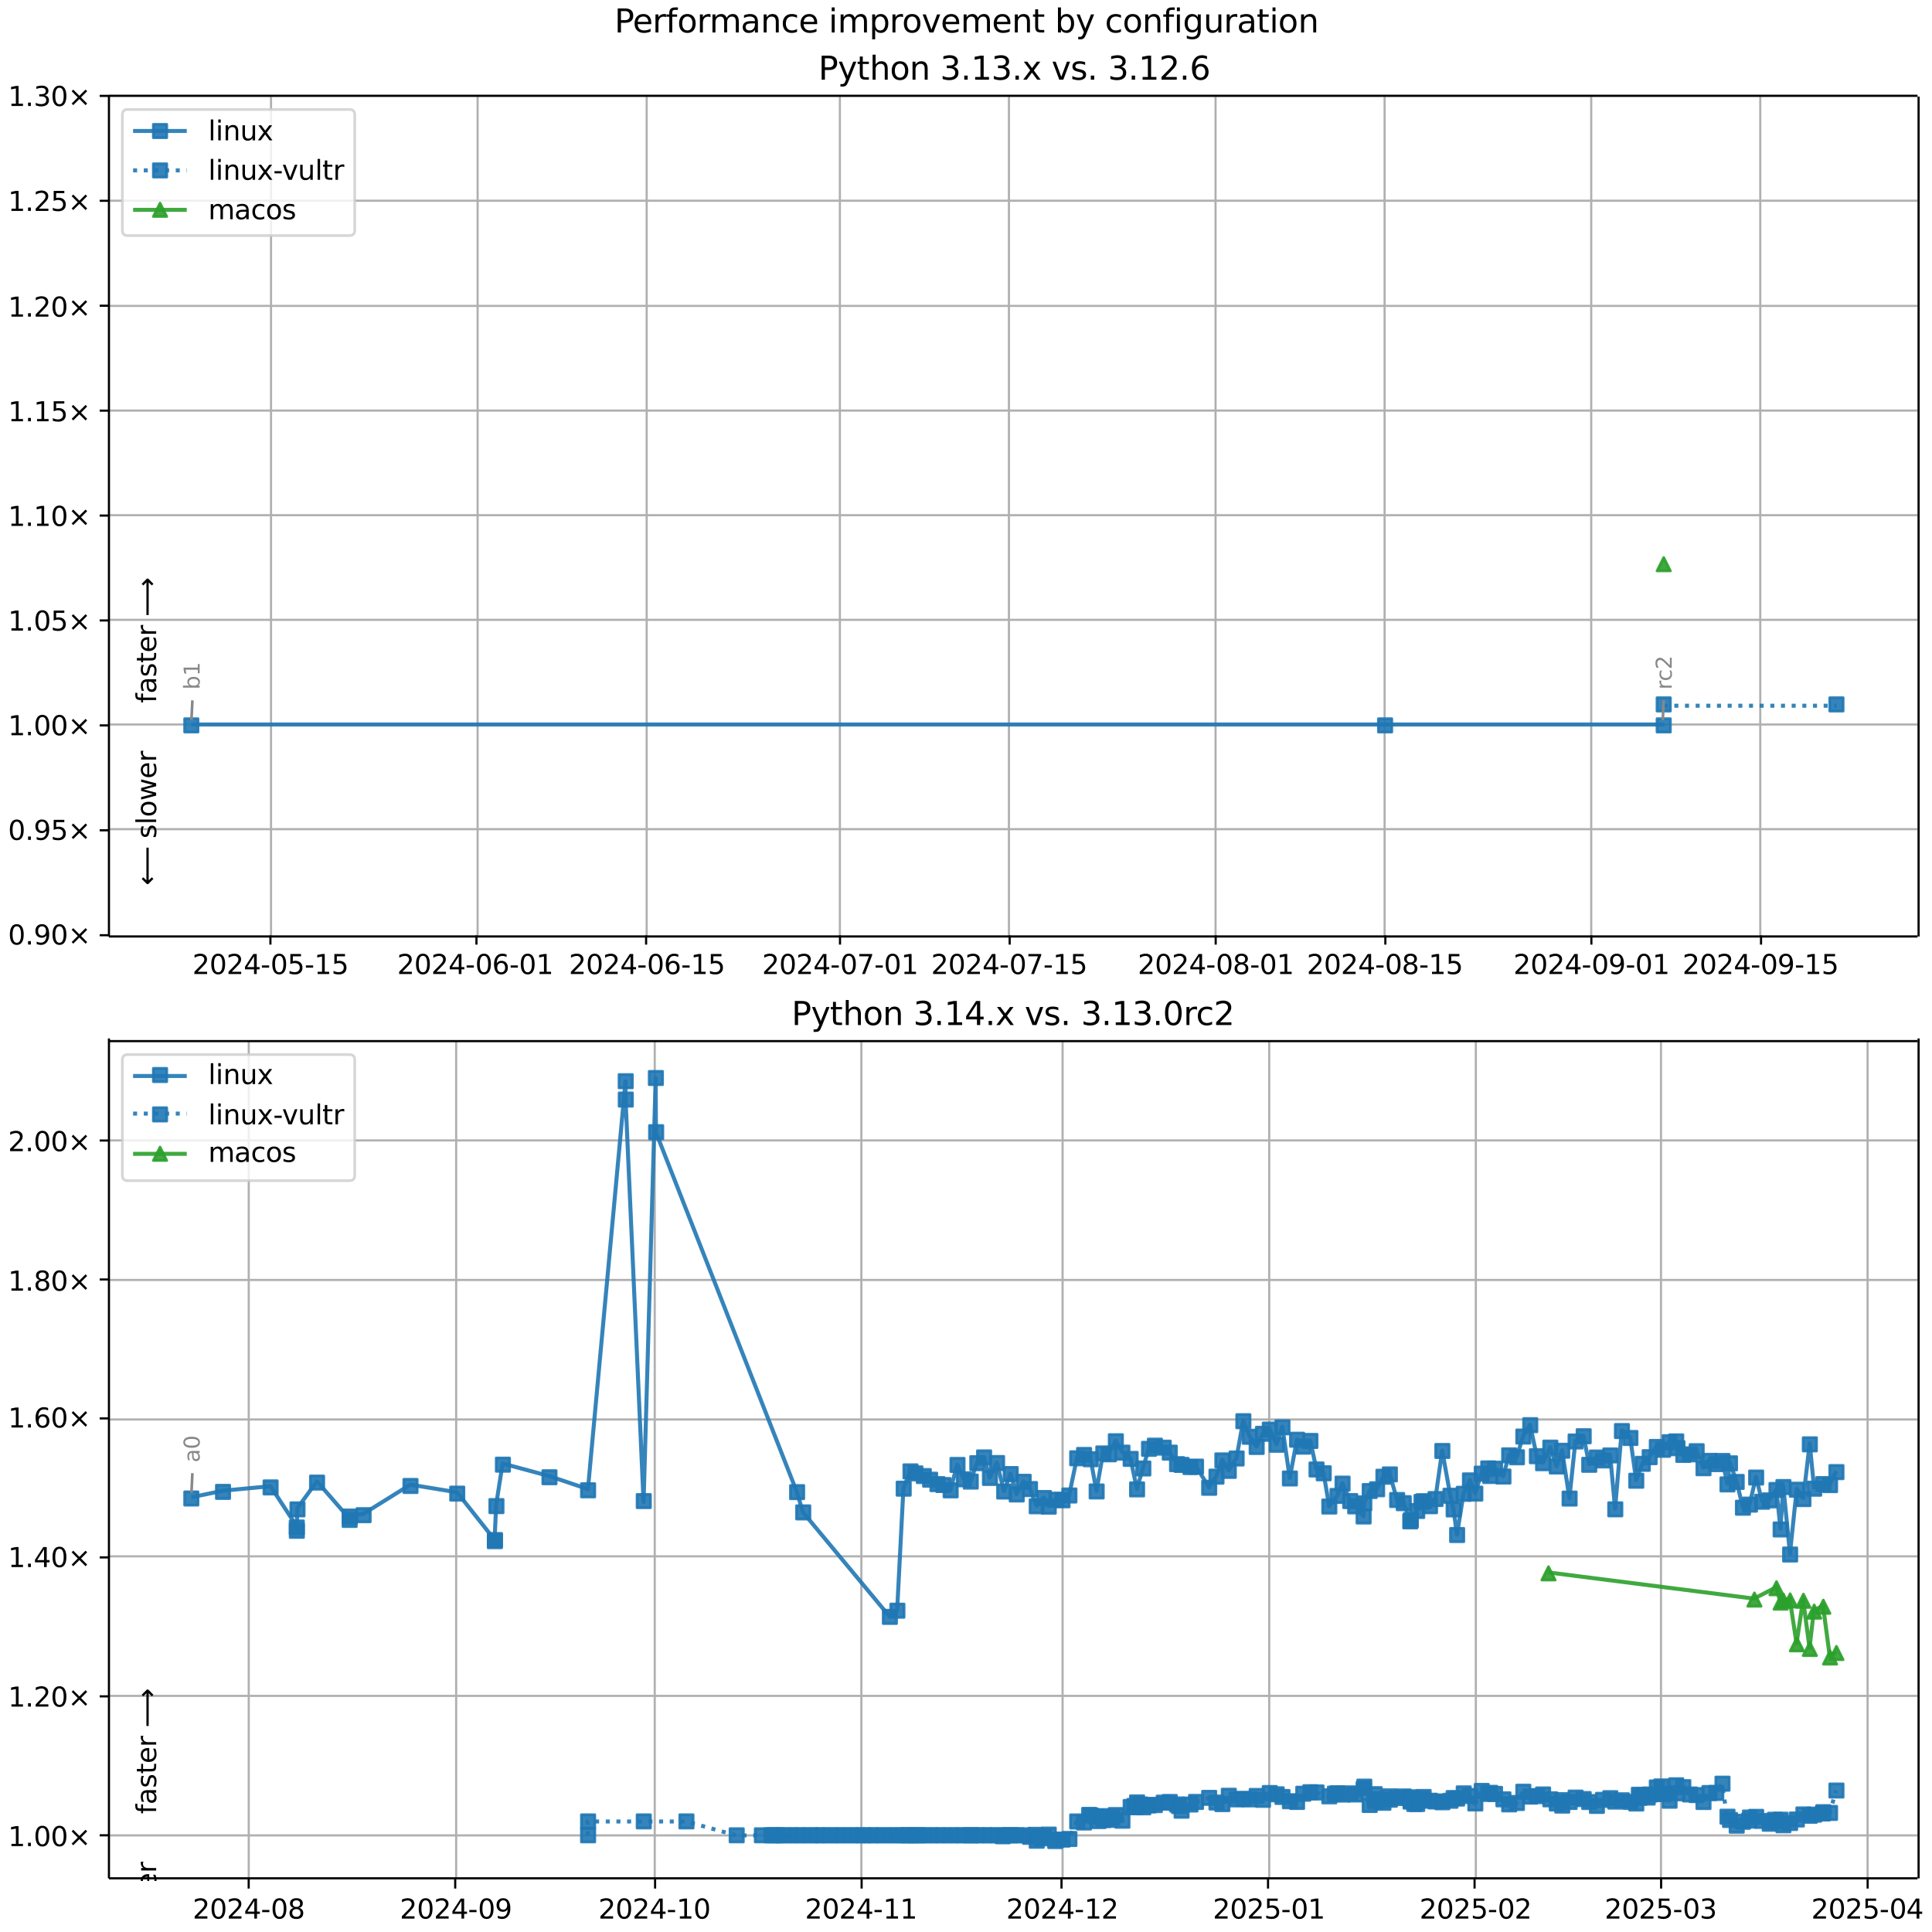 <?xml version="1.0" encoding="UTF-8"?>
<!DOCTYPE svg  PUBLIC '-//W3C//DTD SVG 1.1//EN'  'http://www.w3.org/Graphics/SVG/1.1/DTD/svg11.dtd'>
<svg width="720pt" height="720pt" version="1.1" viewBox="0 0 720 720" xmlns="http://www.w3.org/2000/svg" xmlns:xlink="http://www.w3.org/1999/xlink">
<defs>
<style type="text/css">*{stroke-linejoin: round; stroke-linecap: butt}</style>
</defs>
<path d="m0 720h720v-720h-720z" fill="#fff"/>
<path d="m40.6 349h674v-313h-674z" fill="#fff"/>
<path d="m101 349v-313" clip-path="url(#f)" fill="none" stroke="#b0b0b0" stroke-linecap="square" stroke-width=".8"/>
<defs>
<path id="i" d="m0 0v3.5" stroke="#000" stroke-width=".8"/>
</defs>
<use x="100.778" y="348.529" stroke="#000000" stroke-width=".8" xlink:href="#i"/>
<g transform="translate(71.7 363) scale(.1 -.1)">
<defs>
<path id="c" transform="scale(.016)" d="m1228 531h2203v-531h-2962v531q359 372 979 998 621 627 780 809 303 340 423 576 121 236 121 464 0 372-261 606-261 235-680 235-297 0-627-103-329-103-704-313v638q381 153 712 231 332 78 607 78 725 0 1156-363 431-362 431-968 0-288-108-546-107-257-392-607-78-91-497-524-418-433-1181-1211z"/>
<path id="b" transform="scale(.016)" d="m2034 4250q-487 0-733-480-245-479-245-1442 0-959 245-1439 246-480 733-480 491 0 736 480 246 480 246 1439 0 963-246 1442-245 480-736 480zm0 500q785 0 1199-621 414-620 414-1801 0-1178-414-1799-414-620-1199-620-784 0-1198 620-414 621-414 1799 0 1181 414 1801 414 621 1198 621z"/>
<path id="j" transform="scale(.016)" d="m2419 4116-1594-2491h1594v2491zm-166 550h794v-3041h666v-525h-666v-1100h-628v1100h-2106v609l1940 2957z"/>
<path id="e" transform="scale(.016)" d="m313 2009h1684v-512h-1684v512z"/>
<path id="n" transform="scale(.016)" d="m691 4666h2478v-532h-1900v-1143q137 47 274 70 138 23 276 23 781 0 1237-428 457-428 457-1159 0-753-469-1171-469-417-1322-417-294 0-599 50-304 50-629 150v635q281-153 581-228t634-75q541 0 856 284 316 284 316 772 0 487-316 771-315 285-856 285-253 0-505-56-251-56-513-175v2344z"/>
<path id="d" transform="scale(.016)" d="m794 531h1031v3560l-1122-225v575l1116 225h631v-4135h1031v-531h-2687v531z"/>
</defs>
<use xlink:href="#c"/>
<use transform="translate(63.6)" xlink:href="#b"/>
<use transform="translate(127)" xlink:href="#c"/>
<use transform="translate(191)" xlink:href="#j"/>
<use transform="translate(254)" xlink:href="#e"/>
<use transform="translate(291)" xlink:href="#b"/>
<use transform="translate(354)" xlink:href="#n"/>
<use transform="translate(418)" xlink:href="#e"/>
<use transform="translate(454)" xlink:href="#d"/>
<use transform="translate(518)" xlink:href="#n"/>
</g>
<path d="m178 349v-313" clip-path="url(#f)" fill="none" stroke="#b0b0b0" stroke-linecap="square" stroke-width=".8"/>
<use x="177.556" y="348.529" stroke="#000000" stroke-width=".8" xlink:href="#i"/>
<g transform="translate(148 363) scale(.1 -.1)">
<defs>
<path id="ag" transform="scale(.016)" d="m2113 2584q-425 0-674-291-248-290-248-796 0-503 248-796 249-292 674-292t673 292q248 293 248 796 0 506-248 796-248 291-673 291zm1253 1979v-575q-238 112-480 171-242 60-480 60-625 0-955-422-329-422-376-1275 184 272 462 417 279 145 613 145 703 0 1111-427 408-426 408-1160 0-719-425-1154-425-434-1131-434-810 0-1238 620-428 621-428 1799 0 1106 525 1764t1409 658q238 0 480-47t505-140z"/>
</defs>
<use xlink:href="#c"/>
<use transform="translate(63.6)" xlink:href="#b"/>
<use transform="translate(127)" xlink:href="#c"/>
<use transform="translate(191)" xlink:href="#j"/>
<use transform="translate(254)" xlink:href="#e"/>
<use transform="translate(291)" xlink:href="#b"/>
<use transform="translate(354)" xlink:href="#ag"/>
<use transform="translate(418)" xlink:href="#e"/>
<use transform="translate(454)" xlink:href="#b"/>
<use transform="translate(518)" xlink:href="#d"/>
</g>
<path d="m241 349v-313" clip-path="url(#f)" fill="none" stroke="#b0b0b0" stroke-linecap="square" stroke-width=".8"/>
<use x="240.785" y="348.529" stroke="#000000" stroke-width=".8" xlink:href="#i"/>
<g transform="translate(212 363) scale(.1 -.1)">
<use xlink:href="#c"/>
<use transform="translate(63.6)" xlink:href="#b"/>
<use transform="translate(127)" xlink:href="#c"/>
<use transform="translate(191)" xlink:href="#j"/>
<use transform="translate(254)" xlink:href="#e"/>
<use transform="translate(291)" xlink:href="#b"/>
<use transform="translate(354)" xlink:href="#ag"/>
<use transform="translate(418)" xlink:href="#e"/>
<use transform="translate(454)" xlink:href="#d"/>
<use transform="translate(518)" xlink:href="#n"/>
</g>
<path d="m313 349v-313" clip-path="url(#f)" fill="none" stroke="#b0b0b0" stroke-linecap="square" stroke-width=".8"/>
<use x="313.046" y="348.529" stroke="#000000" stroke-width=".8" xlink:href="#i"/>
<g transform="translate(284 363) scale(.1 -.1)">
<defs>
<path id="am" transform="scale(.016)" d="m525 4666h3e3v-269l-1694-4397h-659l1594 4134h-2241v532z"/>
</defs>
<use xlink:href="#c"/>
<use transform="translate(63.6)" xlink:href="#b"/>
<use transform="translate(127)" xlink:href="#c"/>
<use transform="translate(191)" xlink:href="#j"/>
<use transform="translate(254)" xlink:href="#e"/>
<use transform="translate(291)" xlink:href="#b"/>
<use transform="translate(354)" xlink:href="#am"/>
<use transform="translate(418)" xlink:href="#e"/>
<use transform="translate(454)" xlink:href="#b"/>
<use transform="translate(518)" xlink:href="#d"/>
</g>
<path d="m376 349v-313" clip-path="url(#f)" fill="none" stroke="#b0b0b0" stroke-linecap="square" stroke-width=".8"/>
<use x="376.274" y="348.529" stroke="#000000" stroke-width=".8" xlink:href="#i"/>
<g transform="translate(347 363) scale(.1 -.1)">
<use xlink:href="#c"/>
<use transform="translate(63.6)" xlink:href="#b"/>
<use transform="translate(127)" xlink:href="#c"/>
<use transform="translate(191)" xlink:href="#j"/>
<use transform="translate(254)" xlink:href="#e"/>
<use transform="translate(291)" xlink:href="#b"/>
<use transform="translate(354)" xlink:href="#am"/>
<use transform="translate(418)" xlink:href="#e"/>
<use transform="translate(454)" xlink:href="#d"/>
<use transform="translate(518)" xlink:href="#n"/>
</g>
<path d="m453 349v-313" clip-path="url(#f)" fill="none" stroke="#b0b0b0" stroke-linecap="square" stroke-width=".8"/>
<use x="453.052" y="348.529" stroke="#000000" stroke-width=".8" xlink:href="#i"/>
<g transform="translate(424 363) scale(.1 -.1)">
<defs>
<path id="af" transform="scale(.016)" d="m2034 2216q-450 0-708-241-257-241-257-662 0-422 257-663 258-241 708-241t709 242q260 243 260 662 0 421-258 662-257 241-711 241zm-631 268q-406 100-633 378-226 279-226 679 0 559 398 884 399 325 1092 325 697 0 1094-325t397-884q0-400-227-679-226-278-629-378 456-106 710-416 255-309 255-755 0-679-414-1042-414-362-1186-362-771 0-1186 362-414 363-414 1042 0 446 256 755 257 310 713 416zm-231 997q0-362 226-565 227-203 636-203 407 0 636 203 230 203 230 565 0 363-230 566-229 203-636 203-409 0-636-203-226-203-226-566z"/>
</defs>
<use xlink:href="#c"/>
<use transform="translate(63.6)" xlink:href="#b"/>
<use transform="translate(127)" xlink:href="#c"/>
<use transform="translate(191)" xlink:href="#j"/>
<use transform="translate(254)" xlink:href="#e"/>
<use transform="translate(291)" xlink:href="#b"/>
<use transform="translate(354)" xlink:href="#af"/>
<use transform="translate(418)" xlink:href="#e"/>
<use transform="translate(454)" xlink:href="#b"/>
<use transform="translate(518)" xlink:href="#d"/>
</g>
<path d="m516 349v-313" clip-path="url(#f)" fill="none" stroke="#b0b0b0" stroke-linecap="square" stroke-width=".8"/>
<use x="516.28" y="348.529" stroke="#000000" stroke-width=".8" xlink:href="#i"/>
<g transform="translate(487 363) scale(.1 -.1)">
<use xlink:href="#c"/>
<use transform="translate(63.6)" xlink:href="#b"/>
<use transform="translate(127)" xlink:href="#c"/>
<use transform="translate(191)" xlink:href="#j"/>
<use transform="translate(254)" xlink:href="#e"/>
<use transform="translate(291)" xlink:href="#b"/>
<use transform="translate(354)" xlink:href="#af"/>
<use transform="translate(418)" xlink:href="#e"/>
<use transform="translate(454)" xlink:href="#d"/>
<use transform="translate(518)" xlink:href="#n"/>
</g>
<path d="m593 349v-313" clip-path="url(#f)" fill="none" stroke="#b0b0b0" stroke-linecap="square" stroke-width=".8"/>
<use x="593.058" y="348.529" stroke="#000000" stroke-width=".8" xlink:href="#i"/>
<g transform="translate(564 363) scale(.1 -.1)">
<defs>
<path id="ad" transform="scale(.016)" d="m703 97v575q238-113 481-172 244-59 479-59 625 0 954 420 330 420 377 1277-181-269-460-413-278-144-615-144-700 0-1108 423-408 424-408 1159 0 718 425 1152 425 435 1131 435 810 0 1236-621 427-620 427-1801 0-1103-524-1761-523-658-1407-658-238 0-482 47-243 47-506 141zm1256 1978q425 0 673 290 249 291 249 798 0 503-249 795-248 292-673 292t-673-292-248-795q0-507 248-798 248-290 673-290z"/>
</defs>
<use xlink:href="#c"/>
<use transform="translate(63.6)" xlink:href="#b"/>
<use transform="translate(127)" xlink:href="#c"/>
<use transform="translate(191)" xlink:href="#j"/>
<use transform="translate(254)" xlink:href="#e"/>
<use transform="translate(291)" xlink:href="#b"/>
<use transform="translate(354)" xlink:href="#ad"/>
<use transform="translate(418)" xlink:href="#e"/>
<use transform="translate(454)" xlink:href="#b"/>
<use transform="translate(518)" xlink:href="#d"/>
</g>
<path d="m656 349v-313" clip-path="url(#f)" fill="none" stroke="#b0b0b0" stroke-linecap="square" stroke-width=".8"/>
<use x="656.286" y="348.529" stroke="#000000" stroke-width=".8" xlink:href="#i"/>
<g transform="translate(627 363) scale(.1 -.1)">
<use xlink:href="#c"/>
<use transform="translate(63.6)" xlink:href="#b"/>
<use transform="translate(127)" xlink:href="#c"/>
<use transform="translate(191)" xlink:href="#j"/>
<use transform="translate(254)" xlink:href="#e"/>
<use transform="translate(291)" xlink:href="#b"/>
<use transform="translate(354)" xlink:href="#ad"/>
<use transform="translate(418)" xlink:href="#e"/>
<use transform="translate(454)" xlink:href="#d"/>
<use transform="translate(518)" xlink:href="#n"/>
</g>
<path d="m40.6 349h674" clip-path="url(#f)" fill="none" stroke="#b0b0b0" stroke-linecap="square" stroke-width=".8"/>
<defs>
<path id="l" d="m0 0h-3.5" stroke="#000" stroke-width=".8"/>
</defs>
<use x="40.646" y="348.529" stroke="#000000" stroke-width=".8" xlink:href="#l"/>
<g transform="translate(3 352) scale(.1 -.1)">
<defs>
<path id="g" transform="scale(.016)" d="m684 794h660v-794h-660v794z"/>
<path id="m" transform="scale(.016)" d="m4488 3438-1429-1435 1429-1428-372-378-1435 1434-1434-1434-369 378 1425 1428-1425 1435 369 378 1434-1435 1435 1435 372-378z"/>
</defs>
<use xlink:href="#b"/>
<use transform="translate(63.6)" xlink:href="#g"/>
<use transform="translate(95.4)" xlink:href="#ad"/>
<use transform="translate(159)" xlink:href="#b"/>
<use transform="translate(223)" xlink:href="#m"/>
</g>
<path d="m40.6 309h674" clip-path="url(#f)" fill="none" stroke="#b0b0b0" stroke-linecap="square" stroke-width=".8"/>
<use x="40.646" y="309.429" stroke="#000000" stroke-width=".8" xlink:href="#l"/>
<g transform="translate(3 313) scale(.1 -.1)">
<use xlink:href="#b"/>
<use transform="translate(63.6)" xlink:href="#g"/>
<use transform="translate(95.4)" xlink:href="#ad"/>
<use transform="translate(159)" xlink:href="#n"/>
<use transform="translate(223)" xlink:href="#m"/>
</g>
<path d="m40.6 270h674" clip-path="url(#f)" fill="none" stroke="#b0b0b0" stroke-linecap="square" stroke-width=".8"/>
<use x="40.646" y="270.33" stroke="#000000" stroke-width=".8" xlink:href="#l"/>
<g transform="translate(3 274) scale(.1 -.1)">
<use xlink:href="#d"/>
<use transform="translate(63.6)" xlink:href="#g"/>
<use transform="translate(95.4)" xlink:href="#b"/>
<use transform="translate(159)" xlink:href="#b"/>
<use transform="translate(223)" xlink:href="#m"/>
</g>
<path d="m40.6 231h674" clip-path="url(#f)" fill="none" stroke="#b0b0b0" stroke-linecap="square" stroke-width=".8"/>
<use x="40.646" y="231.23" stroke="#000000" stroke-width=".8" xlink:href="#l"/>
<g transform="translate(3 235) scale(.1 -.1)">
<use xlink:href="#d"/>
<use transform="translate(63.6)" xlink:href="#g"/>
<use transform="translate(95.4)" xlink:href="#b"/>
<use transform="translate(159)" xlink:href="#n"/>
<use transform="translate(223)" xlink:href="#m"/>
</g>
<path d="m40.6 192h674" clip-path="url(#f)" fill="none" stroke="#b0b0b0" stroke-linecap="square" stroke-width=".8"/>
<use x="40.646" y="192.131" stroke="#000000" stroke-width=".8" xlink:href="#l"/>
<g transform="translate(3 196) scale(.1 -.1)">
<use xlink:href="#d"/>
<use transform="translate(63.6)" xlink:href="#g"/>
<use transform="translate(95.4)" xlink:href="#d"/>
<use transform="translate(159)" xlink:href="#b"/>
<use transform="translate(223)" xlink:href="#m"/>
</g>
<path d="m40.6 153h674" clip-path="url(#f)" fill="none" stroke="#b0b0b0" stroke-linecap="square" stroke-width=".8"/>
<use x="40.646" y="153.031" stroke="#000000" stroke-width=".8" xlink:href="#l"/>
<g transform="translate(3 157) scale(.1 -.1)">
<use xlink:href="#d"/>
<use transform="translate(63.6)" xlink:href="#g"/>
<use transform="translate(95.4)" xlink:href="#d"/>
<use transform="translate(159)" xlink:href="#n"/>
<use transform="translate(223)" xlink:href="#m"/>
</g>
<path d="m40.6 114h674" clip-path="url(#f)" fill="none" stroke="#b0b0b0" stroke-linecap="square" stroke-width=".8"/>
<use x="40.646" y="113.932" stroke="#000000" stroke-width=".8" xlink:href="#l"/>
<g transform="translate(3 118) scale(.1 -.1)">
<use xlink:href="#d"/>
<use transform="translate(63.6)" xlink:href="#g"/>
<use transform="translate(95.4)" xlink:href="#c"/>
<use transform="translate(159)" xlink:href="#b"/>
<use transform="translate(223)" xlink:href="#m"/>
</g>
<path d="m40.6 74.8h674" clip-path="url(#f)" fill="none" stroke="#b0b0b0" stroke-linecap="square" stroke-width=".8"/>
<use x="40.646" y="74.832" stroke="#000000" stroke-width=".8" xlink:href="#l"/>
<g transform="translate(3 78.6) scale(.1 -.1)">
<use xlink:href="#d"/>
<use transform="translate(63.6)" xlink:href="#g"/>
<use transform="translate(95.4)" xlink:href="#c"/>
<use transform="translate(159)" xlink:href="#n"/>
<use transform="translate(223)" xlink:href="#m"/>
</g>
<path d="m40.6 35.7h674" clip-path="url(#f)" fill="none" stroke="#b0b0b0" stroke-linecap="square" stroke-width=".8"/>
<use x="40.646" y="35.733" stroke="#000000" stroke-width=".8" xlink:href="#l"/>
<g transform="translate(3 39.5) scale(.1 -.1)">
<defs>
<path id="v" transform="scale(.016)" d="m2597 2516q453-97 707-404 255-306 255-756 0-690-475-1069-475-378-1350-378-293 0-604 58t-642 174v609q262-153 574-231 313-78 654-78 593 0 904 234t311 681q0 413-289 645-289 233-804 233h-544v519h569q465 0 712 186t247 536q0 359-255 551-254 193-729 193-260 0-557-57-297-56-653-174v562q360 100 674 150t592 50q719 0 1137-327 419-326 419-882 0-388-222-655t-631-370z"/>
</defs>
<use xlink:href="#d"/>
<use transform="translate(63.6)" xlink:href="#g"/>
<use transform="translate(95.4)" xlink:href="#v"/>
<use transform="translate(159)" xlink:href="#b"/>
<use transform="translate(223)" xlink:href="#m"/>
</g>
<path d="m71.3 270h445 104" clip-path="url(#f)" fill="none" stroke="#1f77b4" stroke-linecap="square" stroke-opacity=".9" stroke-width="1.5"/>
<defs>
<path id="a" d="m-2.5 2.5h5v-5h-5z" stroke="#1f77b4" stroke-opacity=".9"/>
</defs>
<g clip-path="url(#f)" fill="#1f77b4" fill-opacity=".9" stroke="#1f77b4" stroke-opacity=".9">
<use x="71.3" y="270.33" xlink:href="#a"/>
<use x="516.19" y="270.33" xlink:href="#a"/>
<use x="620.016" y="270.33" xlink:href="#a"/>
</g>
<g stroke="#1f77b4" stroke-opacity=".9">
<path d="m620 263h64.4" clip-path="url(#f)" fill="none" stroke-dasharray="1.5,2.475" stroke-width="1.5"/>
<g clip-path="url(#f)" fill="#1f77b4" fill-opacity=".9">
<use x="620.016" y="262.51" xlink:href="#a"/>
<use x="684.39" y="262.51" xlink:href="#a"/>
</g>
</g>
<path d="m620 210" clip-path="url(#f)" fill="none" stroke="#2ca02c" stroke-linecap="square" stroke-opacity=".9" stroke-width="1.5"/>
<defs>
<path id="k" d="m0-2.5-2.5 5h5z" stroke="#2ca02c" stroke-opacity=".9"/>
</defs>
<g clip-path="url(#f)">
<use x="620.016" y="210.261" fill="#2ca02c" fill-opacity=".9" stroke="#2ca02c" stroke-opacity=".9" xlink:href="#k"/>
</g>
<path d="m40.6 349v-313" fill="none" stroke="#000" stroke-linecap="square" stroke-width=".8"/>
<path d="m715 349v-313" fill="none" stroke="#000" stroke-linecap="square" stroke-width=".8"/>
<path d="m40.6 349h674" fill="none" stroke="#000" stroke-linecap="square" stroke-width=".8"/>
<path d="m40.6 35.7h674" fill="none" stroke="#000" stroke-linecap="square" stroke-width=".8"/>
<path d="m71.7 261-0.348 7.35" fill="none" stroke="#888" stroke-linecap="round"/>
<g transform="translate(74.4 257) rotate(-90) scale(.08 -.08)" fill="#888">
<defs>
<path id="al" transform="scale(.016)" d="m3116 1747q0 634-261 995t-717 361q-457 0-718-361t-261-995 261-995 718-361q456 0 717 361t261 995zm-1957 1222q182 312 458 463 277 152 661 152 638 0 1036-506 399-506 399-1331t-399-1332q-398-506-1036-506-384 0-661 152-276 152-458 464v-525h-578v4863h578v-1894z"/>
</defs>
<use xlink:href="#al"/>
<use transform="translate(63.5)" xlink:href="#d"/>
</g>
<path d="m620 261-0.326 7.34" fill="none" stroke="#888" stroke-linecap="round"/>
<g transform="translate(623 257) rotate(-90) scale(.08 -.08)" fill="#888">
<defs>
<path id="o" transform="scale(.016)" d="m2631 2963q-97 56-211 82-114 27-251 27-488 0-749-317t-261-911v-1844h-578v3500h578v-544q182 319 472 473 291 155 707 155 59 0 131-8 72-7 159-23l3-590z"/>
<path id="aa" transform="scale(.016)" d="m3122 3366v-538q-244 135-489 202t-495 67q-560 0-870-355-309-354-309-995t309-996q310-354 870-354 250 0 495 67t489 202v-532q-241-112-499-168-257-57-548-57-791 0-1257 497-465 497-465 1341 0 856 470 1346 471 491 1290 491 265 0 518-55 253-54 491-163z"/>
</defs>
<use xlink:href="#o"/>
<use transform="translate(38.9)" xlink:href="#aa"/>
<use transform="translate(93.8)" xlink:href="#c"/>
</g>
<g clip-path="url(#f)">
<g transform="translate(58.2 262) rotate(-90) scale(.1 -.1)">
<defs>
<path id="ae" transform="scale(.016)" d="m2375 4863v-479h-550q-309 0-430-125-120-125-120-450v-309h947v-447h-947v-3053h-578v3053h-550v447h550v244q0 584 272 851 272 268 862 268h544z"/>
<path id="y" transform="scale(.016)" d="m2194 1759q-697 0-966-159t-269-544q0-306 202-486 202-179 548-179 479 0 768 339t289 901v128h-572zm1147 238v-2e3h-575v531q-197-318-491-470t-719-152q-537 0-855 302-317 302-317 808 0 590 395 890 396 300 1180 300h807v57q0 397-261 614t-733 217q-300 0-585-72-284-72-546-216v532q315 122 612 182 297 61 578 61 760 0 1135-394 375-393 375-1193z"/>
<path id="s" transform="scale(.016)" d="m2834 3397v-544q-243 125-506 187-262 63-544 63-428 0-642-131t-214-394q0-200 153-314t616-217l197-44q612-131 870-370t258-667q0-488-386-773-386-284-1061-284-281 0-586 55t-642 164v594q319-166 628-249 309-82 613-82 406 0 624 139 219 139 219 392 0 234-158 359-157 125-692 241l-200 47q-534 112-772 345-237 233-237 639 0 494 350 762 350 269 994 269 318 0 599-47 282-46 519-140z"/>
<path id="r" transform="scale(.016)" d="m1172 4494v-994h1184v-447h-1184v-1900q0-428 117-550t477-122h590v-481h-590q-666 0-919 248-253 249-253 905v1900h-422v447h422v994h578z"/>
<path id="u" transform="scale(.016)" d="m3597 1894v-281h-2644q38-594 358-905t892-311q331 0 642 81t618 244v-544q-310-131-635-200t-659-69q-838 0-1327 487-489 488-489 1320 0 859 464 1363 464 505 1252 505 706 0 1117-455 411-454 411-1235zm-575 169q-6 471-264 752-258 282-683 282-481 0-770-272t-333-766l2050 4z"/>
<path id="an" transform="scale(.016)" d="m8863 2147v-281l-1229-1228-375 375 729 728h-7622v531h7622l-729 728 375 375 1229-1228z"/>
</defs>
<use xlink:href="#ae"/>
<use transform="translate(35.2)" xlink:href="#y"/>
<use transform="translate(96.5)" xlink:href="#s"/>
<use transform="translate(149)" xlink:href="#r"/>
<use transform="translate(188)" xlink:href="#u"/>
<use transform="translate(249)" xlink:href="#o"/>
<use transform="translate(290)" xlink:href="#DejaVuSans-20"/>
<use transform="translate(322)" xlink:href="#an"/>
</g>
</g>
<g clip-path="url(#f)">
<g transform="translate(58.2 330) rotate(-90) scale(.1 -.1)">
<defs>
<path id="ao" transform="scale(.016)" d="m313 1866v281l1228 1228 375-375-728-728h7621v-531h-7621l728-728-375-375-1228 1228z"/>
<path id="t" transform="scale(.016)" d="m603 4863h575v-4863h-575v4863z"/>
<path id="p" transform="scale(.016)" d="m1959 3097q-462 0-731-361t-269-989 267-989q268-361 733-361 460 0 728 362 269 363 269 988 0 622-269 986-268 364-728 364zm0 487q750 0 1178-488 429-487 429-1349 0-859-429-1349-428-489-1178-489-753 0-1180 489-426 490-426 1349 0 862 426 1349 427 488 1180 488z"/>
<path id="aj" transform="scale(.016)" d="m269 3500h575l719-2731 715 2731h678l719-2731 716 2731h575l-916-3500h-678l-753 2869-756-2869h-679l-915 3500z"/>
</defs>
<use xlink:href="#ao"/>
<use transform="translate(143)" xlink:href="#DejaVuSans-20"/>
<use transform="translate(175)" xlink:href="#s"/>
<use transform="translate(227)" xlink:href="#t"/>
<use transform="translate(255)" xlink:href="#p"/>
<use transform="translate(316)" xlink:href="#aj"/>
<use transform="translate(398)" xlink:href="#u"/>
<use transform="translate(460)" xlink:href="#o"/>
</g>
</g>
<g transform="translate(305 29.7) scale(.12 -.12)">
<defs>
<path id="ai" transform="scale(.016)" d="m1259 4147v-1753h794q441 0 681 228 241 228 241 650 0 419-241 647-240 228-681 228h-794zm-631 519h1425q785 0 1186-355 402-355 402-1039 0-691-402-1044-401-353-1186-353h-794v-1875h-631v4666z"/>
<path id="ah" transform="scale(.016)" d="m2059-325q-243-625-475-815-231-191-618-191h-460v481h338q237 0 368 113 132 112 291 531l103 262-1415 3444h609l1094-2737 1094 2737h609l-1538-3825z"/>
<path id="ak" transform="scale(.016)" d="m3513 2113v-2113h-575v2094q0 497-194 743-194 247-581 247-466 0-735-297-269-296-269-809v-1978h-578v4863h578v-1907q207 316 486 472 280 156 646 156 603 0 912-373 310-373 310-1098z"/>
<path id="q" transform="scale(.016)" d="m3513 2113v-2113h-575v2094q0 497-194 743-194 247-581 247-466 0-735-297-269-296-269-809v-1978h-578v3500h578v-544q207 316 486 472 280 156 646 156 603 0 912-373 310-373 310-1098z"/>
<path id="z" transform="scale(.016)" d="m3513 3500-1266-1703 1331-1797h-678l-1019 1375-1018-1375h-679l1360 1831-1244 1669h678l928-1247 928 1247h679z"/>
<path id="ab" transform="scale(.016)" d="m191 3500h609l1094-2937 1094 2937h609l-1313-3500h-781l-1312 3500z"/>
</defs>
<use xlink:href="#ai"/>
<use transform="translate(60.3)" xlink:href="#ah"/>
<use transform="translate(119)" xlink:href="#r"/>
<use transform="translate(159)" xlink:href="#ak"/>
<use transform="translate(222)" xlink:href="#p"/>
<use transform="translate(283)" xlink:href="#q"/>
<use transform="translate(347)" xlink:href="#DejaVuSans-20"/>
<use transform="translate(378)" xlink:href="#v"/>
<use transform="translate(442)" xlink:href="#g"/>
<use transform="translate(474)" xlink:href="#d"/>
<use transform="translate(537)" xlink:href="#v"/>
<use transform="translate(601)" xlink:href="#g"/>
<use transform="translate(633)" xlink:href="#z"/>
<use transform="translate(692)" xlink:href="#DejaVuSans-20"/>
<use transform="translate(724)" xlink:href="#ab"/>
<use transform="translate(783)" xlink:href="#s"/>
<use transform="translate(835)" xlink:href="#g"/>
<use transform="translate(867)" xlink:href="#DejaVuSans-20"/>
<use transform="translate(899)" xlink:href="#v"/>
<use transform="translate(962)" xlink:href="#g"/>
<use transform="translate(994)" xlink:href="#d"/>
<use transform="translate(1058)" xlink:href="#c"/>
<use transform="translate(1121)" xlink:href="#g"/>
<use transform="translate(1153)" xlink:href="#ag"/>
</g>
<path d="m47.6 87.8h82.6q2 0 2-2v-43q0-2-2-2h-82.6q-2 0-2 2v43q0 2 2 2z" fill="#fff" opacity=".8" stroke="#ccc"/>
<path d="m49.6 48.8h10 10" fill="none" stroke="#1f77b4" stroke-linecap="square" stroke-opacity=".9" stroke-width="1.5"/>
<use x="59.646" y="48.831" fill="#1f77b4" fill-opacity=".9" stroke="#1f77b4" stroke-opacity=".9" xlink:href="#a"/>
<g transform="translate(77.6 52.3) scale(.1 -.1)">
<defs>
<path id="x" transform="scale(.016)" d="m603 3500h575v-3500h-575v3500zm0 1363h575v-729h-575v729z"/>
<path id="w" transform="scale(.016)" d="m544 1381v2119h575v-2097q0-497 193-746 194-248 582-248 465 0 735 297 271 297 271 810v1984h575v-3500h-575v538q-209-319-486-474-276-155-642-155-603 0-916 375-312 375-312 1097zm1447 2203z"/>
</defs>
<use xlink:href="#t"/>
<use transform="translate(27.8)" xlink:href="#x"/>
<use transform="translate(55.6)" xlink:href="#q"/>
<use transform="translate(119)" xlink:href="#w"/>
<use transform="translate(182)" xlink:href="#z"/>
</g>
<path d="m49.6 63.5h10 10" fill="none" stroke="#1f77b4" stroke-dasharray="1.5,2.475" stroke-opacity=".9" stroke-width="1.5"/>
<use x="59.646" y="63.509" fill="#1f77b4" fill-opacity=".9" stroke="#1f77b4" stroke-opacity=".9" xlink:href="#a"/>
<g transform="translate(77.6 67) scale(.1 -.1)">
<use xlink:href="#t"/>
<use transform="translate(27.8)" xlink:href="#x"/>
<use transform="translate(55.6)" xlink:href="#q"/>
<use transform="translate(119)" xlink:href="#w"/>
<use transform="translate(182)" xlink:href="#z"/>
<use transform="translate(242)" xlink:href="#e"/>
<use transform="translate(275)" xlink:href="#ab"/>
<use transform="translate(334)" xlink:href="#w"/>
<use transform="translate(398)" xlink:href="#t"/>
<use transform="translate(425)" xlink:href="#r"/>
<use transform="translate(465)" xlink:href="#o"/>
</g>
<path d="m49.6 78.2h10 10" fill="none" stroke="#2ca02c" stroke-linecap="square" stroke-opacity=".9" stroke-width="1.5"/>
<use x="59.646" y="78.187" fill="#2ca02c" fill-opacity=".9" stroke="#2ca02c" stroke-opacity=".9" xlink:href="#k"/>
<g transform="translate(77.6 81.7) scale(.1 -.1)">
<defs>
<path id="ac" transform="scale(.016)" d="m3328 2828q216 388 516 572t706 184q547 0 844-383 297-382 297-1088v-2113h-578v2094q0 503-179 746-178 244-543 244-447 0-707-297-259-296-259-809v-1978h-578v2094q0 506-178 748t-550 242q-441 0-701-298-259-298-259-808v-1978h-578v3500h578v-544q197 322 472 475t653 153q382 0 649-194 267-193 395-562z"/>
</defs>
<use xlink:href="#ac"/>
<use transform="translate(97.4)" xlink:href="#y"/>
<use transform="translate(159)" xlink:href="#aa"/>
<use transform="translate(214)" xlink:href="#p"/>
<use transform="translate(275)" xlink:href="#s"/>
</g>
<path d="m40.6 700h674v-313h-674z" fill="#fff"/>
<path d="m92.7 700v-313" clip-path="url(#h)" fill="none" stroke="#b0b0b0" stroke-linecap="square" stroke-width=".8"/>
<use x="92.677" y="700.322" stroke="#000000" stroke-width=".8" xlink:href="#i"/>
<g transform="translate(71.8 715) scale(.1 -.1)">
<use xlink:href="#c"/>
<use transform="translate(63.6)" xlink:href="#b"/>
<use transform="translate(127)" xlink:href="#c"/>
<use transform="translate(191)" xlink:href="#j"/>
<use transform="translate(254)" xlink:href="#e"/>
<use transform="translate(291)" xlink:href="#b"/>
<use transform="translate(354)" xlink:href="#af"/>
</g>
<path d="m170 700v-313" clip-path="url(#h)" fill="none" stroke="#b0b0b0" stroke-linecap="square" stroke-width=".8"/>
<use x="169.646" y="700.322" stroke="#000000" stroke-width=".8" xlink:href="#i"/>
<g transform="translate(149 715) scale(.1 -.1)">
<use xlink:href="#c"/>
<use transform="translate(63.6)" xlink:href="#b"/>
<use transform="translate(127)" xlink:href="#c"/>
<use transform="translate(191)" xlink:href="#j"/>
<use transform="translate(254)" xlink:href="#e"/>
<use transform="translate(291)" xlink:href="#b"/>
<use transform="translate(354)" xlink:href="#ad"/>
</g>
<path d="m244 700v-313" clip-path="url(#h)" fill="none" stroke="#b0b0b0" stroke-linecap="square" stroke-width=".8"/>
<use x="244.133" y="700.322" stroke="#000000" stroke-width=".8" xlink:href="#i"/>
<g transform="translate(223 715) scale(.1 -.1)">
<use xlink:href="#c"/>
<use transform="translate(63.6)" xlink:href="#b"/>
<use transform="translate(127)" xlink:href="#c"/>
<use transform="translate(191)" xlink:href="#j"/>
<use transform="translate(254)" xlink:href="#e"/>
<use transform="translate(291)" xlink:href="#d"/>
<use transform="translate(354)" xlink:href="#b"/>
</g>
<path d="m321 700v-313" clip-path="url(#h)" fill="none" stroke="#b0b0b0" stroke-linecap="square" stroke-width=".8"/>
<use x="321.102" y="700.322" stroke="#000000" stroke-width=".8" xlink:href="#i"/>
<g transform="translate(300 715) scale(.1 -.1)">
<use xlink:href="#c"/>
<use transform="translate(63.6)" xlink:href="#b"/>
<use transform="translate(127)" xlink:href="#c"/>
<use transform="translate(191)" xlink:href="#j"/>
<use transform="translate(254)" xlink:href="#e"/>
<use transform="translate(291)" xlink:href="#d"/>
<use transform="translate(354)" xlink:href="#d"/>
</g>
<path d="m396 700v-313" clip-path="url(#h)" fill="none" stroke="#b0b0b0" stroke-linecap="square" stroke-width=".8"/>
<use x="395.589" y="700.322" stroke="#000000" stroke-width=".8" xlink:href="#i"/>
<g transform="translate(375 715) scale(.1 -.1)">
<use xlink:href="#c"/>
<use transform="translate(63.6)" xlink:href="#b"/>
<use transform="translate(127)" xlink:href="#c"/>
<use transform="translate(191)" xlink:href="#j"/>
<use transform="translate(254)" xlink:href="#e"/>
<use transform="translate(291)" xlink:href="#d"/>
<use transform="translate(354)" xlink:href="#c"/>
</g>
<path d="m473 700v-313" clip-path="url(#h)" fill="none" stroke="#b0b0b0" stroke-linecap="square" stroke-width=".8"/>
<use x="472.558" y="700.322" stroke="#000000" stroke-width=".8" xlink:href="#i"/>
<g transform="translate(452 715) scale(.1 -.1)">
<use xlink:href="#c"/>
<use transform="translate(63.6)" xlink:href="#b"/>
<use transform="translate(127)" xlink:href="#c"/>
<use transform="translate(191)" xlink:href="#n"/>
<use transform="translate(254)" xlink:href="#e"/>
<use transform="translate(291)" xlink:href="#b"/>
<use transform="translate(354)" xlink:href="#d"/>
</g>
<path d="m550 700v-313" clip-path="url(#h)" fill="none" stroke="#b0b0b0" stroke-linecap="square" stroke-width=".8"/>
<use x="549.528" y="700.322" stroke="#000000" stroke-width=".8" xlink:href="#i"/>
<g transform="translate(529 715) scale(.1 -.1)">
<use xlink:href="#c"/>
<use transform="translate(63.6)" xlink:href="#b"/>
<use transform="translate(127)" xlink:href="#c"/>
<use transform="translate(191)" xlink:href="#n"/>
<use transform="translate(254)" xlink:href="#e"/>
<use transform="translate(291)" xlink:href="#b"/>
<use transform="translate(354)" xlink:href="#c"/>
</g>
<path d="m619 700v-313" clip-path="url(#h)" fill="none" stroke="#b0b0b0" stroke-linecap="square" stroke-width=".8"/>
<use x="619.049" y="700.322" stroke="#000000" stroke-width=".8" xlink:href="#i"/>
<g transform="translate(598 715) scale(.1 -.1)">
<use xlink:href="#c"/>
<use transform="translate(63.6)" xlink:href="#b"/>
<use transform="translate(127)" xlink:href="#c"/>
<use transform="translate(191)" xlink:href="#n"/>
<use transform="translate(254)" xlink:href="#e"/>
<use transform="translate(291)" xlink:href="#b"/>
<use transform="translate(354)" xlink:href="#v"/>
</g>
<path d="m696 700v-313" clip-path="url(#h)" fill="none" stroke="#b0b0b0" stroke-linecap="square" stroke-width=".8"/>
<use x="696.018" y="700.322" stroke="#000000" stroke-width=".8" xlink:href="#i"/>
<g transform="translate(675 715) scale(.1 -.1)">
<use xlink:href="#c"/>
<use transform="translate(63.6)" xlink:href="#b"/>
<use transform="translate(127)" xlink:href="#c"/>
<use transform="translate(191)" xlink:href="#n"/>
<use transform="translate(254)" xlink:href="#e"/>
<use transform="translate(291)" xlink:href="#b"/>
<use transform="translate(354)" xlink:href="#j"/>
</g>
<path d="m40.6 684h674" clip-path="url(#h)" fill="none" stroke="#b0b0b0" stroke-linecap="square" stroke-width=".8"/>
<use x="40.646" y="683.96" stroke="#000000" stroke-width=".8" xlink:href="#l"/>
<g transform="translate(3 688) scale(.1 -.1)">
<use xlink:href="#d"/>
<use transform="translate(63.6)" xlink:href="#g"/>
<use transform="translate(95.4)" xlink:href="#b"/>
<use transform="translate(159)" xlink:href="#b"/>
<use transform="translate(223)" xlink:href="#m"/>
</g>
<path d="m40.6 632h674" clip-path="url(#h)" fill="none" stroke="#b0b0b0" stroke-linecap="square" stroke-width=".8"/>
<use x="40.646" y="632.175" stroke="#000000" stroke-width=".8" xlink:href="#l"/>
<g transform="translate(3 636) scale(.1 -.1)">
<use xlink:href="#d"/>
<use transform="translate(63.6)" xlink:href="#g"/>
<use transform="translate(95.4)" xlink:href="#c"/>
<use transform="translate(159)" xlink:href="#b"/>
<use transform="translate(223)" xlink:href="#m"/>
</g>
<path d="m40.6 580h674" clip-path="url(#h)" fill="none" stroke="#b0b0b0" stroke-linecap="square" stroke-width=".8"/>
<use x="40.646" y="580.391" stroke="#000000" stroke-width=".8" xlink:href="#l"/>
<g transform="translate(3 584) scale(.1 -.1)">
<use xlink:href="#d"/>
<use transform="translate(63.6)" xlink:href="#g"/>
<use transform="translate(95.4)" xlink:href="#j"/>
<use transform="translate(159)" xlink:href="#b"/>
<use transform="translate(223)" xlink:href="#m"/>
</g>
<path d="m40.6 529h674" clip-path="url(#h)" fill="none" stroke="#b0b0b0" stroke-linecap="square" stroke-width=".8"/>
<use x="40.646" y="528.607" stroke="#000000" stroke-width=".8" xlink:href="#l"/>
<g transform="translate(3 532) scale(.1 -.1)">
<use xlink:href="#d"/>
<use transform="translate(63.6)" xlink:href="#g"/>
<use transform="translate(95.4)" xlink:href="#ag"/>
<use transform="translate(159)" xlink:href="#b"/>
<use transform="translate(223)" xlink:href="#m"/>
</g>
<path d="m40.6 477h674" clip-path="url(#h)" fill="none" stroke="#b0b0b0" stroke-linecap="square" stroke-width=".8"/>
<use x="40.646" y="476.823" stroke="#000000" stroke-width=".8" xlink:href="#l"/>
<g transform="translate(3 481) scale(.1 -.1)">
<use xlink:href="#d"/>
<use transform="translate(63.6)" xlink:href="#g"/>
<use transform="translate(95.4)" xlink:href="#af"/>
<use transform="translate(159)" xlink:href="#b"/>
<use transform="translate(223)" xlink:href="#m"/>
</g>
<path d="m40.6 425h674" clip-path="url(#h)" fill="none" stroke="#b0b0b0" stroke-linecap="square" stroke-width=".8"/>
<use x="40.646" y="425.038" stroke="#000000" stroke-width=".8" xlink:href="#l"/>
<g transform="translate(3 429) scale(.1 -.1)">
<use xlink:href="#c"/>
<use transform="translate(63.6)" xlink:href="#g"/>
<use transform="translate(95.4)" xlink:href="#b"/>
<use transform="translate(159)" xlink:href="#b"/>
<use transform="translate(223)" xlink:href="#m"/>
</g>
<g stroke="#1f77b4" stroke-opacity=".9">
<path d="m71.3 558 11.8-2.46 17.7-1.67 9.77 14.9 0.016 1.25 0.236-7.99 7.3-9.98 12.1 13.9 0.085-1.26 5.11-0.514 17.5-10.9 17.4 2.85 14 17.7 0.028-0.423 0.552-12.6 2.41-15.4 17.4 4.69 14.4 4.86 14-152 0.026 6.85 6.71 150 4.51-158 0.103 20.2 52.5 134 2.28 7.56 32.3 38.9 2.8-2.31 2.34-45.5 2.53-6.45 1.84 0.752 3.13 0.991 5.09 3.02 2.19 0.33 2.73 1.98 2.55-9.48 2.36 5.36 2.58 0.851 2.44-6.87 2.53-2.14 2.19 7.65 2.65-5.56 2.66 10.6 2.43-6.51 2.24 7.62 2.59-4.74 2.36 2.71 2.5 6.41 2.67-3.08 1.81 3.23 2.9-2.61 2.23 0.249 2.57-1.8 2.9-13.9 2.57-1.25 2.49 1.6 2.2 12 2.48-14.2 2.1 0.324 2.57-4.87 2.46 4.26 3.07 2.33 2.39 11.4 4.45-15.1 2.19-1.19 3.3 0.753 2.25 1.85 2.72 4.29 1.69 0.284 3.32 0.81 2.07-0.158 4.9 7.87 2.72-4.15 2.19-6.05 2.4 3.91 2.92-4.62 2.51-13.9 2.37 5.8 2.59 3.81 2.35-4.91 2.54-1.57 2.57 5.64 2.16-6.5 2.77 19.1 2.67-14.4 2.31 2.59 2.66-2.13 2.28 10.6 2.68 1.42 2.08 12.4 3.03-3.95 1.9-4.59 2.87 6.49 1.84 1.98 3.14 3.77 0.262-4.9 2.01-4.58 2.76-0.669 2.36-4.67 2.4-0.869 2.71 9.54 2.46 1.19 2.44 6.78 0.196-0.442 2.37-3.43 1.61-3.38 0.79-0.261 2.38 1.88 2.05-2.69 2.55-17.9 3.02 16.7 1.19 5.1 1.29 9.53 2.47-15.4 2.31-4.99 1.99 4.92 2.39-7.44 2.43-1.95 0.729 2.83 1.8-2.73 3.13 2.93 2.14-7.91 2.89 0.721 2.38-7.72 2.58-4.25 2.47 11.6 2.31 2.61 2.71-5.8 2.4 7.02 2.04-5.87 2.74 17.8 2.24-21.3 3.01-1.95 2.07 10.6 2.86-2.72 2.28 1.09 2.71-1.86 1.85 20.1 2.48-29.2 3.15 2.58 2.2 15.9 2.43-6.3 2.55-2.48 2.67-3.8 2.32 1.06 2.43-2.83 2.48-0.307 0.483 2.53 2.17 2.52 2.49-0.219 2.48-1.17 2.55 6.35 2.22-2.75 2.53 1.23 2.33-1.18 1.86 8.73 0.938-7.86 2.5 6.94 2.32 9.61 2.62-1.16 2.31-10.1 2.23 9.03 2.81-0.521 2.54-3.87 1.55 14.7 1.04-15.8 2.5 25.1 2.51-24.2 2.45 3.49 2.39-20.4 1.62 16.5 3.4-1.71 2.52 0.375 2.38-4.84v0" clip-path="url(#h)" fill="none" stroke-linecap="square" stroke-width="1.5"/>
<g clip-path="url(#h)" fill="#1f77b4" fill-opacity=".9">
<use x="71.3" y="558.445" xlink:href="#a"/>
<use x="83.114" y="555.985" xlink:href="#a"/>
<use x="100.842" y="554.311" xlink:href="#a"/>
<use x="110.61" y="569.236" xlink:href="#a"/>
<use x="110.626" y="570.489" xlink:href="#a"/>
<use x="110.863" y="562.501" xlink:href="#a"/>
<use x="118.163" y="552.52" xlink:href="#a"/>
<use x="130.304" y="566.44" xlink:href="#a"/>
<use x="130.389" y="565.177" xlink:href="#a"/>
<use x="135.503" y="564.662" xlink:href="#a"/>
<use x="152.981" y="553.777" xlink:href="#a"/>
<use x="170.4" y="556.629" xlink:href="#a"/>
<use x="184.427" y="574.354" xlink:href="#a"/>
<use x="184.455" y="573.931" xlink:href="#a"/>
<use x="185.007" y="561.286" xlink:href="#a"/>
<use x="187.418" y="545.838" xlink:href="#a"/>
<use x="204.769" y="550.524" xlink:href="#a"/>
<use x="219.162" y="555.388" xlink:href="#a"/>
<use x="233.186" y="402.933" xlink:href="#a"/>
<use x="233.212" y="409.778" xlink:href="#a"/>
<use x="239.918" y="559.406" xlink:href="#a"/>
<use x="244.427" y="401.743" xlink:href="#a"/>
<use x="244.531" y="421.929" xlink:href="#a"/>
<use x="297.062" y="556.069" xlink:href="#a"/>
<use x="299.347" y="563.625" xlink:href="#a"/>
<use x="331.634" y="602.563" xlink:href="#a"/>
<use x="334.437" y="600.256" xlink:href="#a"/>
<use x="336.782" y="554.783" xlink:href="#a"/>
<use x="339.316" y="548.333" xlink:href="#a"/>
<use x="341.151" y="549.085" xlink:href="#a"/>
<use x="344.279" y="550.076" xlink:href="#a"/>
<use x="346.629" y="551.441" xlink:href="#a"/>
<use x="349.365" y="553.091" xlink:href="#a"/>
<use x="351.559" y="553.421" xlink:href="#a"/>
<use x="354.285" y="555.406" xlink:href="#a"/>
<use x="356.833" y="545.93" xlink:href="#a"/>
<use x="359.189" y="551.292" xlink:href="#a"/>
<use x="361.772" y="552.143" xlink:href="#a"/>
<use x="364.214" y="545.276" xlink:href="#a"/>
<use x="366.745" y="543.135" xlink:href="#a"/>
<use x="368.932" y="550.789" xlink:href="#a"/>
<use x="371.579" y="545.23" xlink:href="#a"/>
<use x="374.237" y="555.853" xlink:href="#a"/>
<use x="376.662" y="549.339" xlink:href="#a"/>
<use x="378.9" y="556.956" xlink:href="#a"/>
<use x="381.49" y="552.216" xlink:href="#a"/>
<use x="383.854" y="554.927" xlink:href="#a"/>
<use x="386.358" y="561.339" xlink:href="#a"/>
<use x="389.025" y="558.255" xlink:href="#a"/>
<use x="390.836" y="561.488" xlink:href="#a"/>
<use x="393.733" y="558.876" xlink:href="#a"/>
<use x="395.968" y="559.125" xlink:href="#a"/>
<use x="398.536" y="557.327" xlink:href="#a"/>
<use x="401.435" y="543.453" xlink:href="#a"/>
<use x="404.003" y="542.207" xlink:href="#a"/>
<use x="406.495" y="543.808" xlink:href="#a"/>
<use x="408.693" y="555.818" xlink:href="#a"/>
<use x="411.176" y="541.648" xlink:href="#a"/>
<use x="413.277" y="541.972" xlink:href="#a"/>
<use x="415.843" y="537.1" xlink:href="#a"/>
<use x="418.299" y="541.357" xlink:href="#a"/>
<use x="421.366" y="543.683" xlink:href="#a"/>
<use x="423.76" y="555.058" xlink:href="#a"/>
<use x="426.089" y="547.256" xlink:href="#a"/>
<use x="428.207" y="539.944" xlink:href="#a"/>
<use x="430.394" y="538.753" xlink:href="#a"/>
<use x="433.689" y="539.506" xlink:href="#a"/>
<use x="435.935" y="541.352" xlink:href="#a"/>
<use x="438.655" y="545.641" xlink:href="#a"/>
<use x="440.34" y="545.924" xlink:href="#a"/>
<use x="443.658" y="546.734" xlink:href="#a"/>
<use x="445.731" y="546.577" xlink:href="#a"/>
<use x="450.629" y="554.45" xlink:href="#a"/>
<use x="453.347" y="550.303" xlink:href="#a"/>
<use x="455.539" y="544.253" xlink:href="#a"/>
<use x="457.941" y="548.163" xlink:href="#a"/>
<use x="460.857" y="543.54" xlink:href="#a"/>
<use x="463.367" y="529.642" xlink:href="#a"/>
<use x="465.74" y="535.437" xlink:href="#a"/>
<use x="468.329" y="539.251" xlink:href="#a"/>
<use x="470.683" y="534.34" xlink:href="#a"/>
<use x="473.218" y="532.773" xlink:href="#a"/>
<use x="475.785" y="538.417" xlink:href="#a"/>
<use x="477.943" y="531.921" xlink:href="#a"/>
<use x="480.712" y="550.982" xlink:href="#a"/>
<use x="483.385" y="536.54" xlink:href="#a"/>
<use x="485.695" y="539.13" xlink:href="#a"/>
<use x="488.35" y="536.996" xlink:href="#a"/>
<use x="490.633" y="547.633" xlink:href="#a"/>
<use x="493.315" y="549.05" xlink:href="#a"/>
<use x="495.397" y="561.444" xlink:href="#a"/>
<use x="498.427" y="557.495" xlink:href="#a"/>
<use x="500.332" y="552.904" xlink:href="#a"/>
<use x="503.197" y="559.398" xlink:href="#a"/>
<use x="505.04" y="561.382" xlink:href="#a"/>
<use x="508.176" y="565.149" xlink:href="#a"/>
<use x="508.438" y="560.251" xlink:href="#a"/>
<use x="510.447" y="555.669" xlink:href="#a"/>
<use x="513.211" y="555" xlink:href="#a"/>
<use x="515.566" y="550.329" xlink:href="#a"/>
<use x="517.963" y="549.46" xlink:href="#a"/>
<use x="520.674" y="559.003" xlink:href="#a"/>
<use x="523.136" y="560.191" xlink:href="#a"/>
<use x="525.576" y="566.969" xlink:href="#a"/>
<use x="525.772" y="566.527" xlink:href="#a"/>
<use x="528.145" y="563.101" xlink:href="#a"/>
<use x="529.758" y="559.718" xlink:href="#a"/>
<use x="530.547" y="559.457" xlink:href="#a"/>
<use x="532.927" y="561.334" xlink:href="#a"/>
<use x="534.976" y="558.641" xlink:href="#a"/>
<use x="537.528" y="540.733" xlink:href="#a"/>
<use x="540.549" y="557.424" xlink:href="#a"/>
<use x="541.736" y="562.526" xlink:href="#a"/>
<use x="543.029" y="572.055" xlink:href="#a"/>
<use x="545.498" y="556.697" xlink:href="#a"/>
<use x="547.812" y="551.705" xlink:href="#a"/>
<use x="549.807" y="556.626" xlink:href="#a"/>
<use x="552.2" y="549.182" xlink:href="#a"/>
<use x="554.627" y="547.232" xlink:href="#a"/>
<use x="555.356" y="550.063" xlink:href="#a"/>
<use x="557.153" y="547.333" xlink:href="#a"/>
<use x="560.286" y="550.265" xlink:href="#a"/>
<use x="562.423" y="542.359" xlink:href="#a"/>
<use x="565.317" y="543.08" xlink:href="#a"/>
<use x="567.701" y="535.365" xlink:href="#a"/>
<use x="570.28" y="531.116" xlink:href="#a"/>
<use x="572.749" y="542.681" xlink:href="#a"/>
<use x="575.058" y="545.294" xlink:href="#a"/>
<use x="577.769" y="539.491" xlink:href="#a"/>
<use x="580.166" y="546.515" xlink:href="#a"/>
<use x="582.204" y="540.649" xlink:href="#a"/>
<use x="584.947" y="558.476" xlink:href="#a"/>
<use x="587.187" y="537.198" xlink:href="#a"/>
<use x="590.198" y="535.246" xlink:href="#a"/>
<use x="592.265" y="545.894" xlink:href="#a"/>
<use x="595.125" y="543.174" xlink:href="#a"/>
<use x="597.4" y="544.263" xlink:href="#a"/>
<use x="600.115" y="542.401" xlink:href="#a"/>
<use x="601.969" y="562.481" xlink:href="#a"/>
<use x="604.453" y="533.312" xlink:href="#a"/>
<use x="607.601" y="535.894" xlink:href="#a"/>
<use x="609.798" y="551.826" xlink:href="#a"/>
<use x="612.229" y="545.528" xlink:href="#a"/>
<use x="614.781" y="543.045" xlink:href="#a"/>
<use x="617.451" y="539.244" xlink:href="#a"/>
<use x="619.769" y="540.306" xlink:href="#a"/>
<use x="622.197" y="537.473" xlink:href="#a"/>
<use x="624.672" y="537.165" xlink:href="#a"/>
<use x="625.156" y="539.696" xlink:href="#a"/>
<use x="627.323" y="542.213" xlink:href="#a"/>
<use x="629.815" y="541.993" xlink:href="#a"/>
<use x="632.291" y="540.819" xlink:href="#a"/>
<use x="634.845" y="547.166" xlink:href="#a"/>
<use x="637.067" y="544.418" xlink:href="#a"/>
<use x="639.597" y="545.648" xlink:href="#a"/>
<use x="641.928" y="544.467" xlink:href="#a"/>
<use x="643.786" y="553.196" xlink:href="#a"/>
<use x="644.724" y="545.337" xlink:href="#a"/>
<use x="647.219" y="552.279" xlink:href="#a"/>
<use x="649.543" y="561.886" xlink:href="#a"/>
<use x="652.162" y="560.724" xlink:href="#a"/>
<use x="654.47" y="550.637" xlink:href="#a"/>
<use x="656.697" y="559.666" xlink:href="#a"/>
<use x="659.503" y="559.144" xlink:href="#a"/>
<use x="662.042" y="555.271" xlink:href="#a"/>
<use x="663.588" y="569.979" xlink:href="#a"/>
<use x="664.632" y="554.182" xlink:href="#a"/>
<use x="667.131" y="579.325" xlink:href="#a"/>
<use x="669.637" y="555.174" xlink:href="#a"/>
<use x="672.082" y="558.659" xlink:href="#a"/>
<use x="674.474" y="538.265" xlink:href="#a"/>
<use x="676.097" y="554.795" xlink:href="#a"/>
<use x="679.493" y="553.081" xlink:href="#a"/>
<use x="682.01" y="553.456" xlink:href="#a"/>
<use x="684.39" y="548.613" xlink:href="#a"/>
</g>
</g>
<g stroke="#1f77b4" stroke-opacity=".9">
<path d="m219 684v-5.18h36.7l18.7 5.18h97l2.12 0.357 0.541-0.357h7.25l2.36 0.581 1.98-0.741 0.529 2.2 1.81-0.896 0.859-0.711 1.81-0.692 2.41 2.41 0.488-0.456 2.23-0.073 2.57-0.239 2.9-6.53 2.57 0.381 1.88-2.83 0.611 0.193 2.2 0.498 0.713 1.6 1.41-1.83 0.362 1.45 2.1-0.064 2.57-1.79 2.46 2.1 3.07-5.12 1.38-0.373 0.43 0.487 0.588-1.81 1.25 0.785 1.08 1.03 2.12-0.775 2.19-0.05 3.3-0.904 2.25-0.259 2.72 0.921 0.719 0.601 0.966 1.74 3.32-2.29 2.07-0.971 4.9-1.53 2.72 1.74 2.19 0.585 2.4-3.11 2.92 1.36 2.51-0.209 2.37 0.202 2.59-1.29 2.35 1.46 2.54-2.54 2.57 0.484 2.16 0.986 2.77 1.58 2.67 0.267 2.31-3.06 2.66-0.565 2.28 0.1 4.76 1.44 2.08-0.983 0.946-0.158 1.9 0.502 2.87-0.454 1.84 0.406 3.14-2 0.262-0.92 2.01 6.84 1.88-4.04 0.121 2.7 0.767-0.458 2.36 0.963 2.29-2.39 0.104 1.26 5.17-1.21 2.19 0.302 0.245 0.48 0.1 1.11 0.096-0.28 1.29 1.2 1.08-0.012 2.4-2.62 2.38 1.4 4.6 0.563 3.02-0.546 1.19-1.02 1.29 0.181 2.47-1.92 2.31 0.982 1.99 2.77 2.39-4.68 2.43 1.11 0.729-0.387 1.8 0.381 3.13 2.03 2.14 1.89 2.89-0.532 2.38-4.19 2.58 1.82 2.47-0.183 2.31-0.622 5.11 3.36 1.9-1.24 0.141 2.04 2.74-1.37 2.24-1.62 3.01 0.547 4.93 2.55 2.28-2.26 2.71-0.624 1.85 1.28 2.48-0.493 3.15 0.601 2.2 0.605 0.955-3.26 0.268 1.12 1.21-0.854 1.82 0.782 0.728-1.13 2.67-2.65 1.71-0.374 0.351 2.84 0.256-0.028 2.43 2.52 2.48-5.76 0.483 2.99 2.17-2.3 2.49 2.74 2.48 0.212 2.55 2.58 2.22-3.34 2.53-0.032 2.33-3.45 1.86 12.3 0.938 1.23 2.5 2.1 2.32-1.45 2.29-0.434 0.328-1.15 2.31-0.252 2.23 1.53 2.81 1.05 2-1.49 0.536 0.735 1.55-0.748 1.04 2.05 2.5-0.831 2.51-1.3 2.45-1.89 2.39 0.499 1.62-0.41 3.24-0.445 0.159-0.477 2.52 0.279 2.38-8.35" clip-path="url(#h)" fill="none" stroke-dasharray="1.5,2.475" stroke-width="1.5"/>
<g clip-path="url(#h)" fill="#1f77b4" fill-opacity=".9">
<use x="219.162" y="683.96" xlink:href="#a"/>
<use x="219.162" y="678.781" xlink:href="#a"/>
<use x="239.918" y="678.781" xlink:href="#a"/>
<use x="255.818" y="678.781" xlink:href="#a"/>
<use x="274.544" y="683.96" xlink:href="#a"/>
<use x="283.927" y="683.96" xlink:href="#a"/>
<use x="287.495" y="683.96" xlink:href="#a"/>
<use x="288.707" y="683.96" xlink:href="#a"/>
<use x="289.558" y="683.96" xlink:href="#a"/>
<use x="292.009" y="683.96" xlink:href="#a"/>
<use x="294.425" y="683.96" xlink:href="#a"/>
<use x="297.062" y="683.96" xlink:href="#a"/>
<use x="299.347" y="683.96" xlink:href="#a"/>
<use x="302.115" y="683.96" xlink:href="#a"/>
<use x="304.638" y="683.96" xlink:href="#a"/>
<use x="306.542" y="683.96" xlink:href="#a"/>
<use x="309.379" y="683.96" xlink:href="#a"/>
<use x="311.888" y="683.96" xlink:href="#a"/>
<use x="314.366" y="683.96" xlink:href="#a"/>
<use x="317.09" y="683.96" xlink:href="#a"/>
<use x="319.572" y="683.96" xlink:href="#a"/>
<use x="321.8" y="683.96" xlink:href="#a"/>
<use x="324.432" y="683.96" xlink:href="#a"/>
<use x="326.294" y="683.96" xlink:href="#a"/>
<use x="329.211" y="683.96" xlink:href="#a"/>
<use x="331.634" y="683.96" xlink:href="#a"/>
<use x="334.437" y="683.96" xlink:href="#a"/>
<use x="336.782" y="683.96" xlink:href="#a"/>
<use x="338.049" y="683.96" xlink:href="#a"/>
<use x="339.316" y="683.96" xlink:href="#a"/>
<use x="341.151" y="683.96" xlink:href="#a"/>
<use x="342.268" y="683.96" xlink:href="#a"/>
<use x="344.279" y="683.96" xlink:href="#a"/>
<use x="346.629" y="683.96" xlink:href="#a"/>
<use x="349.365" y="683.96" xlink:href="#a"/>
<use x="351.559" y="683.96" xlink:href="#a"/>
<use x="354.285" y="683.96" xlink:href="#a"/>
<use x="356.833" y="683.96" xlink:href="#a"/>
<use x="359.189" y="683.96" xlink:href="#a"/>
<use x="361.772" y="683.96" xlink:href="#a"/>
<use x="361.96" y="683.96" xlink:href="#a"/>
<use x="364.214" y="683.96" xlink:href="#a"/>
<use x="366.745" y="683.96" xlink:href="#a"/>
<use x="368.932" y="683.96" xlink:href="#a"/>
<use x="371.579" y="683.96" xlink:href="#a"/>
<use x="373.695" y="684.317" xlink:href="#a"/>
<use x="374.237" y="683.96" xlink:href="#a"/>
<use x="376.255" y="683.96" xlink:href="#a"/>
<use x="376.662" y="683.96" xlink:href="#a"/>
<use x="378.9" y="683.96" xlink:href="#a"/>
<use x="381.49" y="683.96" xlink:href="#a"/>
<use x="383.854" y="684.541" xlink:href="#a"/>
<use x="385.829" y="683.8" xlink:href="#a"/>
<use x="386.358" y="685.996" xlink:href="#a"/>
<use x="388.166" y="685.1" xlink:href="#a"/>
<use x="389.025" y="684.388" xlink:href="#a"/>
<use x="390.836" y="683.696" xlink:href="#a"/>
<use x="393.245" y="686.104" xlink:href="#a"/>
<use x="393.733" y="685.648" xlink:href="#a"/>
<use x="395.968" y="685.575" xlink:href="#a"/>
<use x="398.536" y="685.336" xlink:href="#a"/>
<use x="401.435" y="678.807" xlink:href="#a"/>
<use x="404.003" y="679.188" xlink:href="#a"/>
<use x="405.884" y="676.358" xlink:href="#a"/>
<use x="406.495" y="676.551" xlink:href="#a"/>
<use x="408.693" y="677.049" xlink:href="#a"/>
<use x="409.405" y="678.649" xlink:href="#a"/>
<use x="410.814" y="676.822" xlink:href="#a"/>
<use x="411.176" y="678.275" xlink:href="#a"/>
<use x="413.277" y="678.212" xlink:href="#a"/>
<use x="414.516" y="677.402" xlink:href="#a"/>
<use x="415.843" y="676.419" xlink:href="#a"/>
<use x="418.299" y="678.521" xlink:href="#a"/>
<use x="421.366" y="673.401" xlink:href="#a"/>
<use x="422.743" y="673.029" xlink:href="#a"/>
<use x="423.173" y="673.516" xlink:href="#a"/>
<use x="423.76" y="671.708" xlink:href="#a"/>
<use x="425.008" y="672.494" xlink:href="#a"/>
<use x="426.089" y="673.527" xlink:href="#a"/>
<use x="428.008" y="672.775" xlink:href="#a"/>
<use x="428.207" y="672.752" xlink:href="#a"/>
<use x="430.394" y="672.702" xlink:href="#a"/>
<use x="433.689" y="671.798" xlink:href="#a"/>
<use x="435.935" y="671.539" xlink:href="#a"/>
<use x="438.655" y="672.46" xlink:href="#a"/>
<use x="439.374" y="673.061" xlink:href="#a"/>
<use x="440.34" y="674.799" xlink:href="#a"/>
<use x="443.658" y="672.504" xlink:href="#a"/>
<use x="445.731" y="671.533" xlink:href="#a"/>
<use x="450.629" y="670.007" xlink:href="#a"/>
<use x="453.347" y="671.751" xlink:href="#a"/>
<use x="455.539" y="672.336" xlink:href="#a"/>
<use x="457.941" y="669.223" xlink:href="#a"/>
<use x="460.857" y="670.583" xlink:href="#a"/>
<use x="463.367" y="670.374" xlink:href="#a"/>
<use x="465.74" y="670.577" xlink:href="#a"/>
<use x="468.329" y="669.29" xlink:href="#a"/>
<use x="470.683" y="670.75" xlink:href="#a"/>
<use x="473.218" y="668.206" xlink:href="#a"/>
<use x="475.785" y="668.691" xlink:href="#a"/>
<use x="477.943" y="669.677" xlink:href="#a"/>
<use x="480.712" y="671.26" xlink:href="#a"/>
<use x="483.385" y="671.526" xlink:href="#a"/>
<use x="485.695" y="668.464" xlink:href="#a"/>
<use x="488.35" y="667.899" xlink:href="#a"/>
<use x="490.633" y="667.999" xlink:href="#a"/>
<use x="495.397" y="669.437" xlink:href="#a"/>
<use x="497.482" y="668.454" xlink:href="#a"/>
<use x="498.427" y="668.296" xlink:href="#a"/>
<use x="500.332" y="668.798" xlink:href="#a"/>
<use x="503.197" y="668.344" xlink:href="#a"/>
<use x="505.04" y="668.749" xlink:href="#a"/>
<use x="508.176" y="666.749" xlink:href="#a"/>
<use x="508.438" y="665.83" xlink:href="#a"/>
<use x="510.447" y="672.673" xlink:href="#a"/>
<use x="512.323" y="668.632" xlink:href="#a"/>
<use x="512.357" y="670.542" xlink:href="#a"/>
<use x="512.444" y="671.336" xlink:href="#a"/>
<use x="513.211" y="670.877" xlink:href="#a"/>
<use x="515.566" y="671.84" xlink:href="#a"/>
<use x="517.858" y="669.448" xlink:href="#a"/>
<use x="517.963" y="670.705" xlink:href="#a"/>
<use x="520.674" y="670.071" xlink:href="#a"/>
<use x="523.136" y="669.497" xlink:href="#a"/>
<use x="525.331" y="669.799" xlink:href="#a"/>
<use x="525.576" y="670.279" xlink:href="#a"/>
<use x="525.676" y="671.393" xlink:href="#a"/>
<use x="525.772" y="671.113" xlink:href="#a"/>
<use x="527.066" y="672.308" xlink:href="#a"/>
<use x="528.145" y="672.297" xlink:href="#a"/>
<use x="529.758" y="670.458" xlink:href="#a"/>
<use x="530.547" y="669.677" xlink:href="#a"/>
<use x="532.927" y="671.08" xlink:href="#a"/>
<use x="534.976" y="671.335" xlink:href="#a"/>
<use x="537.528" y="671.643" xlink:href="#a"/>
<use x="540.549" y="671.097" xlink:href="#a"/>
<use x="541.736" y="670.082" xlink:href="#a"/>
<use x="543.029" y="670.262" xlink:href="#a"/>
<use x="545.498" y="668.344" xlink:href="#a"/>
<use x="547.812" y="669.326" xlink:href="#a"/>
<use x="549.807" y="672.101" xlink:href="#a"/>
<use x="552.2" y="667.423" xlink:href="#a"/>
<use x="554.627" y="668.536" xlink:href="#a"/>
<use x="555.356" y="668.149" xlink:href="#a"/>
<use x="557.153" y="668.531" xlink:href="#a"/>
<use x="560.286" y="670.561" xlink:href="#a"/>
<use x="562.423" y="672.446" xlink:href="#a"/>
<use x="565.317" y="671.914" xlink:href="#a"/>
<use x="567.701" y="667.728" xlink:href="#a"/>
<use x="570.28" y="669.546" xlink:href="#a"/>
<use x="572.749" y="669.363" xlink:href="#a"/>
<use x="575.058" y="668.742" xlink:href="#a"/>
<use x="577.769" y="670.553" xlink:href="#a"/>
<use x="580.166" y="672.105" xlink:href="#a"/>
<use x="582.063" y="670.862" xlink:href="#a"/>
<use x="582.204" y="672.904" xlink:href="#a"/>
<use x="584.947" y="671.535" xlink:href="#a"/>
<use x="587.187" y="669.911" xlink:href="#a"/>
<use x="590.198" y="670.458" xlink:href="#a"/>
<use x="592.265" y="671.557" xlink:href="#a"/>
<use x="595.125" y="673.005" xlink:href="#a"/>
<use x="597.4" y="670.749" xlink:href="#a"/>
<use x="600.115" y="670.125" xlink:href="#a"/>
<use x="601.969" y="671.408" xlink:href="#a"/>
<use x="604.453" y="670.915" xlink:href="#a"/>
<use x="607.601" y="671.515" xlink:href="#a"/>
<use x="609.798" y="672.12" xlink:href="#a"/>
<use x="610.754" y="668.858" xlink:href="#a"/>
<use x="611.022" y="669.974" xlink:href="#a"/>
<use x="612.229" y="669.121" xlink:href="#a"/>
<use x="614.053" y="669.903" xlink:href="#a"/>
<use x="614.781" y="668.768" xlink:href="#a"/>
<use x="617.451" y="666.12" xlink:href="#a"/>
<use x="619.162" y="665.746" xlink:href="#a"/>
<use x="619.513" y="668.591" xlink:href="#a"/>
<use x="619.769" y="668.562" xlink:href="#a"/>
<use x="622.197" y="671.083" xlink:href="#a"/>
<use x="624.672" y="665.319" xlink:href="#a"/>
<use x="625.156" y="668.31" xlink:href="#a"/>
<use x="627.323" y="666.012" xlink:href="#a"/>
<use x="629.815" y="668.752" xlink:href="#a"/>
<use x="632.291" y="668.965" xlink:href="#a"/>
<use x="634.845" y="671.548" xlink:href="#a"/>
<use x="637.067" y="668.208" xlink:href="#a"/>
<use x="639.597" y="668.176" xlink:href="#a"/>
<use x="641.928" y="664.729" xlink:href="#a"/>
<use x="643.786" y="677.03" xlink:href="#a"/>
<use x="644.724" y="678.261" xlink:href="#a"/>
<use x="647.219" y="680.366" xlink:href="#a"/>
<use x="649.543" y="678.918" xlink:href="#a"/>
<use x="651.834" y="678.484" xlink:href="#a"/>
<use x="652.162" y="677.337" xlink:href="#a"/>
<use x="654.47" y="677.084" xlink:href="#a"/>
<use x="656.697" y="678.61" xlink:href="#a"/>
<use x="659.503" y="679.656" xlink:href="#a"/>
<use x="661.506" y="678.168" xlink:href="#a"/>
<use x="662.042" y="678.903" xlink:href="#a"/>
<use x="663.588" y="678.155" xlink:href="#a"/>
<use x="664.632" y="680.207" xlink:href="#a"/>
<use x="667.131" y="679.376" xlink:href="#a"/>
<use x="669.637" y="678.073" xlink:href="#a"/>
<use x="672.082" y="676.181" xlink:href="#a"/>
<use x="674.474" y="676.68" xlink:href="#a"/>
<use x="676.097" y="676.27" xlink:href="#a"/>
<use x="679.334" y="675.825" xlink:href="#a"/>
<use x="679.493" y="675.348" xlink:href="#a"/>
<use x="682.01" y="675.627" xlink:href="#a"/>
<use x="684.39" y="667.281" xlink:href="#a"/>
</g>
</g>
<g stroke="#2ca02c" stroke-opacity=".9">
<path d="m577 586 76.7 9.76 8.22-4.23 1.55 5.36 1.04-0.694 2.5-0.109 2.51 16.3 2.45-16.2 2.39 17.9 1.62-13.9 3.4-1.82 2.52 18.9 2.38-1.67" clip-path="url(#h)" fill="none" stroke-linecap="square" stroke-width="1.5"/>
<g clip-path="url(#h)" fill="#2ca02c" fill-opacity=".9">
<use x="577.075" y="586.351" xlink:href="#k"/>
<use x="653.818" y="596.115" xlink:href="#k"/>
<use x="662.042" y="591.883" xlink:href="#k"/>
<use x="663.588" y="597.241" xlink:href="#k"/>
<use x="664.632" y="596.548" xlink:href="#k"/>
<use x="667.131" y="596.439" xlink:href="#k"/>
<use x="669.637" y="612.784" xlink:href="#k"/>
<use x="672.082" y="596.557" xlink:href="#k"/>
<use x="674.474" y="614.506" xlink:href="#k"/>
<use x="676.097" y="600.601" xlink:href="#k"/>
<use x="679.493" y="598.782" xlink:href="#k"/>
<use x="682.01" y="617.697" xlink:href="#k"/>
<use x="684.39" y="616.024" xlink:href="#k"/>
</g>
</g>
<path d="m40.6 700v-313" fill="none" stroke="#000" stroke-linecap="square" stroke-width=".8"/>
<path d="m715 700v-313" fill="none" stroke="#000" stroke-linecap="square" stroke-width=".8"/>
<path d="m40.6 700h674" fill="none" stroke="#000" stroke-linecap="square" stroke-width=".8"/>
<path d="m40.6 388h674" fill="none" stroke="#000" stroke-linecap="square" stroke-width=".8"/>
<path d="m71.7 549-0.349 7.35" fill="none" stroke="#888" stroke-linecap="round"/>
<g transform="translate(74.4 545) rotate(-90) scale(.08 -.08)" fill="#888">
<use xlink:href="#y"/>
<use transform="translate(61.3)" xlink:href="#b"/>
</g>
<g clip-path="url(#h)">
<g transform="translate(58.2 676) rotate(-90) scale(.1 -.1)">
<use xlink:href="#ae"/>
<use transform="translate(35.2)" xlink:href="#y"/>
<use transform="translate(96.5)" xlink:href="#s"/>
<use transform="translate(149)" xlink:href="#r"/>
<use transform="translate(188)" xlink:href="#u"/>
<use transform="translate(249)" xlink:href="#o"/>
<use transform="translate(290)" xlink:href="#DejaVuSans-20"/>
<use transform="translate(322)" xlink:href="#an"/>
</g>
</g>
<g clip-path="url(#h)">
<g transform="translate(58.2 744) rotate(-90) scale(.1 -.1)">
<use xlink:href="#ao"/>
<use transform="translate(143)" xlink:href="#DejaVuSans-20"/>
<use transform="translate(175)" xlink:href="#s"/>
<use transform="translate(227)" xlink:href="#t"/>
<use transform="translate(255)" xlink:href="#p"/>
<use transform="translate(316)" xlink:href="#aj"/>
<use transform="translate(398)" xlink:href="#u"/>
<use transform="translate(460)" xlink:href="#o"/>
</g>
</g>
<g transform="translate(295 382) scale(.12 -.12)">
<use xlink:href="#ai"/>
<use transform="translate(60.3)" xlink:href="#ah"/>
<use transform="translate(119)" xlink:href="#r"/>
<use transform="translate(159)" xlink:href="#ak"/>
<use transform="translate(222)" xlink:href="#p"/>
<use transform="translate(283)" xlink:href="#q"/>
<use transform="translate(347)" xlink:href="#DejaVuSans-20"/>
<use transform="translate(378)" xlink:href="#v"/>
<use transform="translate(442)" xlink:href="#g"/>
<use transform="translate(474)" xlink:href="#d"/>
<use transform="translate(537)" xlink:href="#j"/>
<use transform="translate(601)" xlink:href="#g"/>
<use transform="translate(633)" xlink:href="#z"/>
<use transform="translate(692)" xlink:href="#DejaVuSans-20"/>
<use transform="translate(724)" xlink:href="#ab"/>
<use transform="translate(783)" xlink:href="#s"/>
<use transform="translate(835)" xlink:href="#g"/>
<use transform="translate(867)" xlink:href="#DejaVuSans-20"/>
<use transform="translate(899)" xlink:href="#v"/>
<use transform="translate(962)" xlink:href="#g"/>
<use transform="translate(994)" xlink:href="#d"/>
<use transform="translate(1058)" xlink:href="#v"/>
<use transform="translate(1121)" xlink:href="#g"/>
<use transform="translate(1153)" xlink:href="#b"/>
<use transform="translate(1217)" xlink:href="#o"/>
<use transform="translate(1256)" xlink:href="#aa"/>
<use transform="translate(1311)" xlink:href="#c"/>
</g>
<path d="m47.6 440h82.6q2 0 2-2v-43q0-2-2-2h-82.6q-2 0-2 2v43q0 2 2 2z" fill="#fff" opacity=".8" stroke="#ccc"/>
<path d="m49.6 401h10 10" fill="none" stroke="#1f77b4" stroke-linecap="square" stroke-opacity=".9" stroke-width="1.5"/>
<use x="59.646" y="400.624" fill="#1f77b4" fill-opacity=".9" stroke="#1f77b4" stroke-opacity=".9" xlink:href="#a"/>
<g transform="translate(77.6 404) scale(.1 -.1)">
<use xlink:href="#t"/>
<use transform="translate(27.8)" xlink:href="#x"/>
<use transform="translate(55.6)" xlink:href="#q"/>
<use transform="translate(119)" xlink:href="#w"/>
<use transform="translate(182)" xlink:href="#z"/>
</g>
<path d="m49.6 415h10 10" fill="none" stroke="#1f77b4" stroke-dasharray="1.5,2.475" stroke-opacity=".9" stroke-width="1.5"/>
<use x="59.646" y="415.302" fill="#1f77b4" fill-opacity=".9" stroke="#1f77b4" stroke-opacity=".9" xlink:href="#a"/>
<g transform="translate(77.6 419) scale(.1 -.1)">
<use xlink:href="#t"/>
<use transform="translate(27.8)" xlink:href="#x"/>
<use transform="translate(55.6)" xlink:href="#q"/>
<use transform="translate(119)" xlink:href="#w"/>
<use transform="translate(182)" xlink:href="#z"/>
<use transform="translate(242)" xlink:href="#e"/>
<use transform="translate(275)" xlink:href="#ab"/>
<use transform="translate(334)" xlink:href="#w"/>
<use transform="translate(398)" xlink:href="#t"/>
<use transform="translate(425)" xlink:href="#r"/>
<use transform="translate(465)" xlink:href="#o"/>
</g>
<path d="m49.6 430h10 10" fill="none" stroke="#2ca02c" stroke-linecap="square" stroke-opacity=".9" stroke-width="1.5"/>
<use x="59.646" y="429.98" fill="#2ca02c" fill-opacity=".9" stroke="#2ca02c" stroke-opacity=".9" xlink:href="#k"/>
<g transform="translate(77.6 433) scale(.1 -.1)">
<use xlink:href="#ac"/>
<use transform="translate(97.4)" xlink:href="#y"/>
<use transform="translate(159)" xlink:href="#aa"/>
<use transform="translate(214)" xlink:href="#p"/>
<use transform="translate(275)" xlink:href="#s"/>
</g>
<g transform="translate(229 12.1) scale(.12 -.12)">
<defs>
<path id="ap" transform="scale(.016)" d="m1159 525v-1856h-578v4831h578v-531q182 312 458 463 277 152 661 152 638 0 1036-506 399-506 399-1331t-399-1332q-398-506-1036-506-384 0-661 152-276 152-458 464zm1957 1222q0 634-261 995t-717 361q-457 0-718-361t-261-995 261-995 718-361q456 0 717 361t261 995z"/>
<path id="aq" transform="scale(.016)" d="m2906 1791q0 625-258 968-257 344-723 344-462 0-720-344-258-343-258-968 0-622 258-966t720-344q466 0 723 344 258 344 258 966zm575-1357q0-893-397-1329-396-436-1215-436-303 0-572 45t-522 139v559q253-137 500-202 247-66 503-66 566 0 847 295t281 892v285q-178-310-456-463t-666-153q-643 0-1037 490-394 491-394 1301 0 812 394 1302 394 491 1037 491 388 0 666-153t456-462v531h575v-3066z"/>
</defs>
<use xlink:href="#ai"/>
<use transform="translate(56.7)" xlink:href="#u"/>
<use transform="translate(118)" xlink:href="#o"/>
<use transform="translate(159)" xlink:href="#ae"/>
<use transform="translate(195)" xlink:href="#p"/>
<use transform="translate(256)" xlink:href="#o"/>
<use transform="translate(295)" xlink:href="#ac"/>
<use transform="translate(392)" xlink:href="#y"/>
<use transform="translate(454)" xlink:href="#q"/>
<use transform="translate(517)" xlink:href="#aa"/>
<use transform="translate(572)" xlink:href="#u"/>
<use transform="translate(634)" xlink:href="#DejaVuSans-20"/>
<use transform="translate(665)" xlink:href="#x"/>
<use transform="translate(693)" xlink:href="#ac"/>
<use transform="translate(791)" xlink:href="#ap"/>
<use transform="translate(854)" xlink:href="#o"/>
<use transform="translate(893)" xlink:href="#p"/>
<use transform="translate(954)" xlink:href="#ab"/>
<use transform="translate(1013)" xlink:href="#u"/>
<use transform="translate(1075)" xlink:href="#ac"/>
<use transform="translate(1172)" xlink:href="#u"/>
<use transform="translate(1234)" xlink:href="#q"/>
<use transform="translate(1297)" xlink:href="#r"/>
<use transform="translate(1336)" xlink:href="#DejaVuSans-20"/>
<use transform="translate(1368)" xlink:href="#al"/>
<use transform="translate(1432)" xlink:href="#ah"/>
<use transform="translate(1491)" xlink:href="#DejaVuSans-20"/>
<use transform="translate(1523)" xlink:href="#aa"/>
<use transform="translate(1578)" xlink:href="#p"/>
<use transform="translate(1639)" xlink:href="#q"/>
<use transform="translate(1702)" xlink:href="#ae"/>
<use transform="translate(1737)" xlink:href="#x"/>
<use transform="translate(1765)" xlink:href="#aq"/>
<use transform="translate(1829)" xlink:href="#w"/>
<use transform="translate(1892)" xlink:href="#o"/>
<use transform="translate(1933)" xlink:href="#y"/>
<use transform="translate(1994)" xlink:href="#r"/>
<use transform="translate(2034)" xlink:href="#x"/>
<use transform="translate(2061)" xlink:href="#p"/>
<use transform="translate(2123)" xlink:href="#q"/>
</g>
<defs>
<clipPath id="f">
<rect x="40.6" y="35.7" width="674" height="313"/>
</clipPath>
<clipPath id="h">
<rect x="40.6" y="388" width="674" height="313"/>
</clipPath>
</defs>
</svg>
